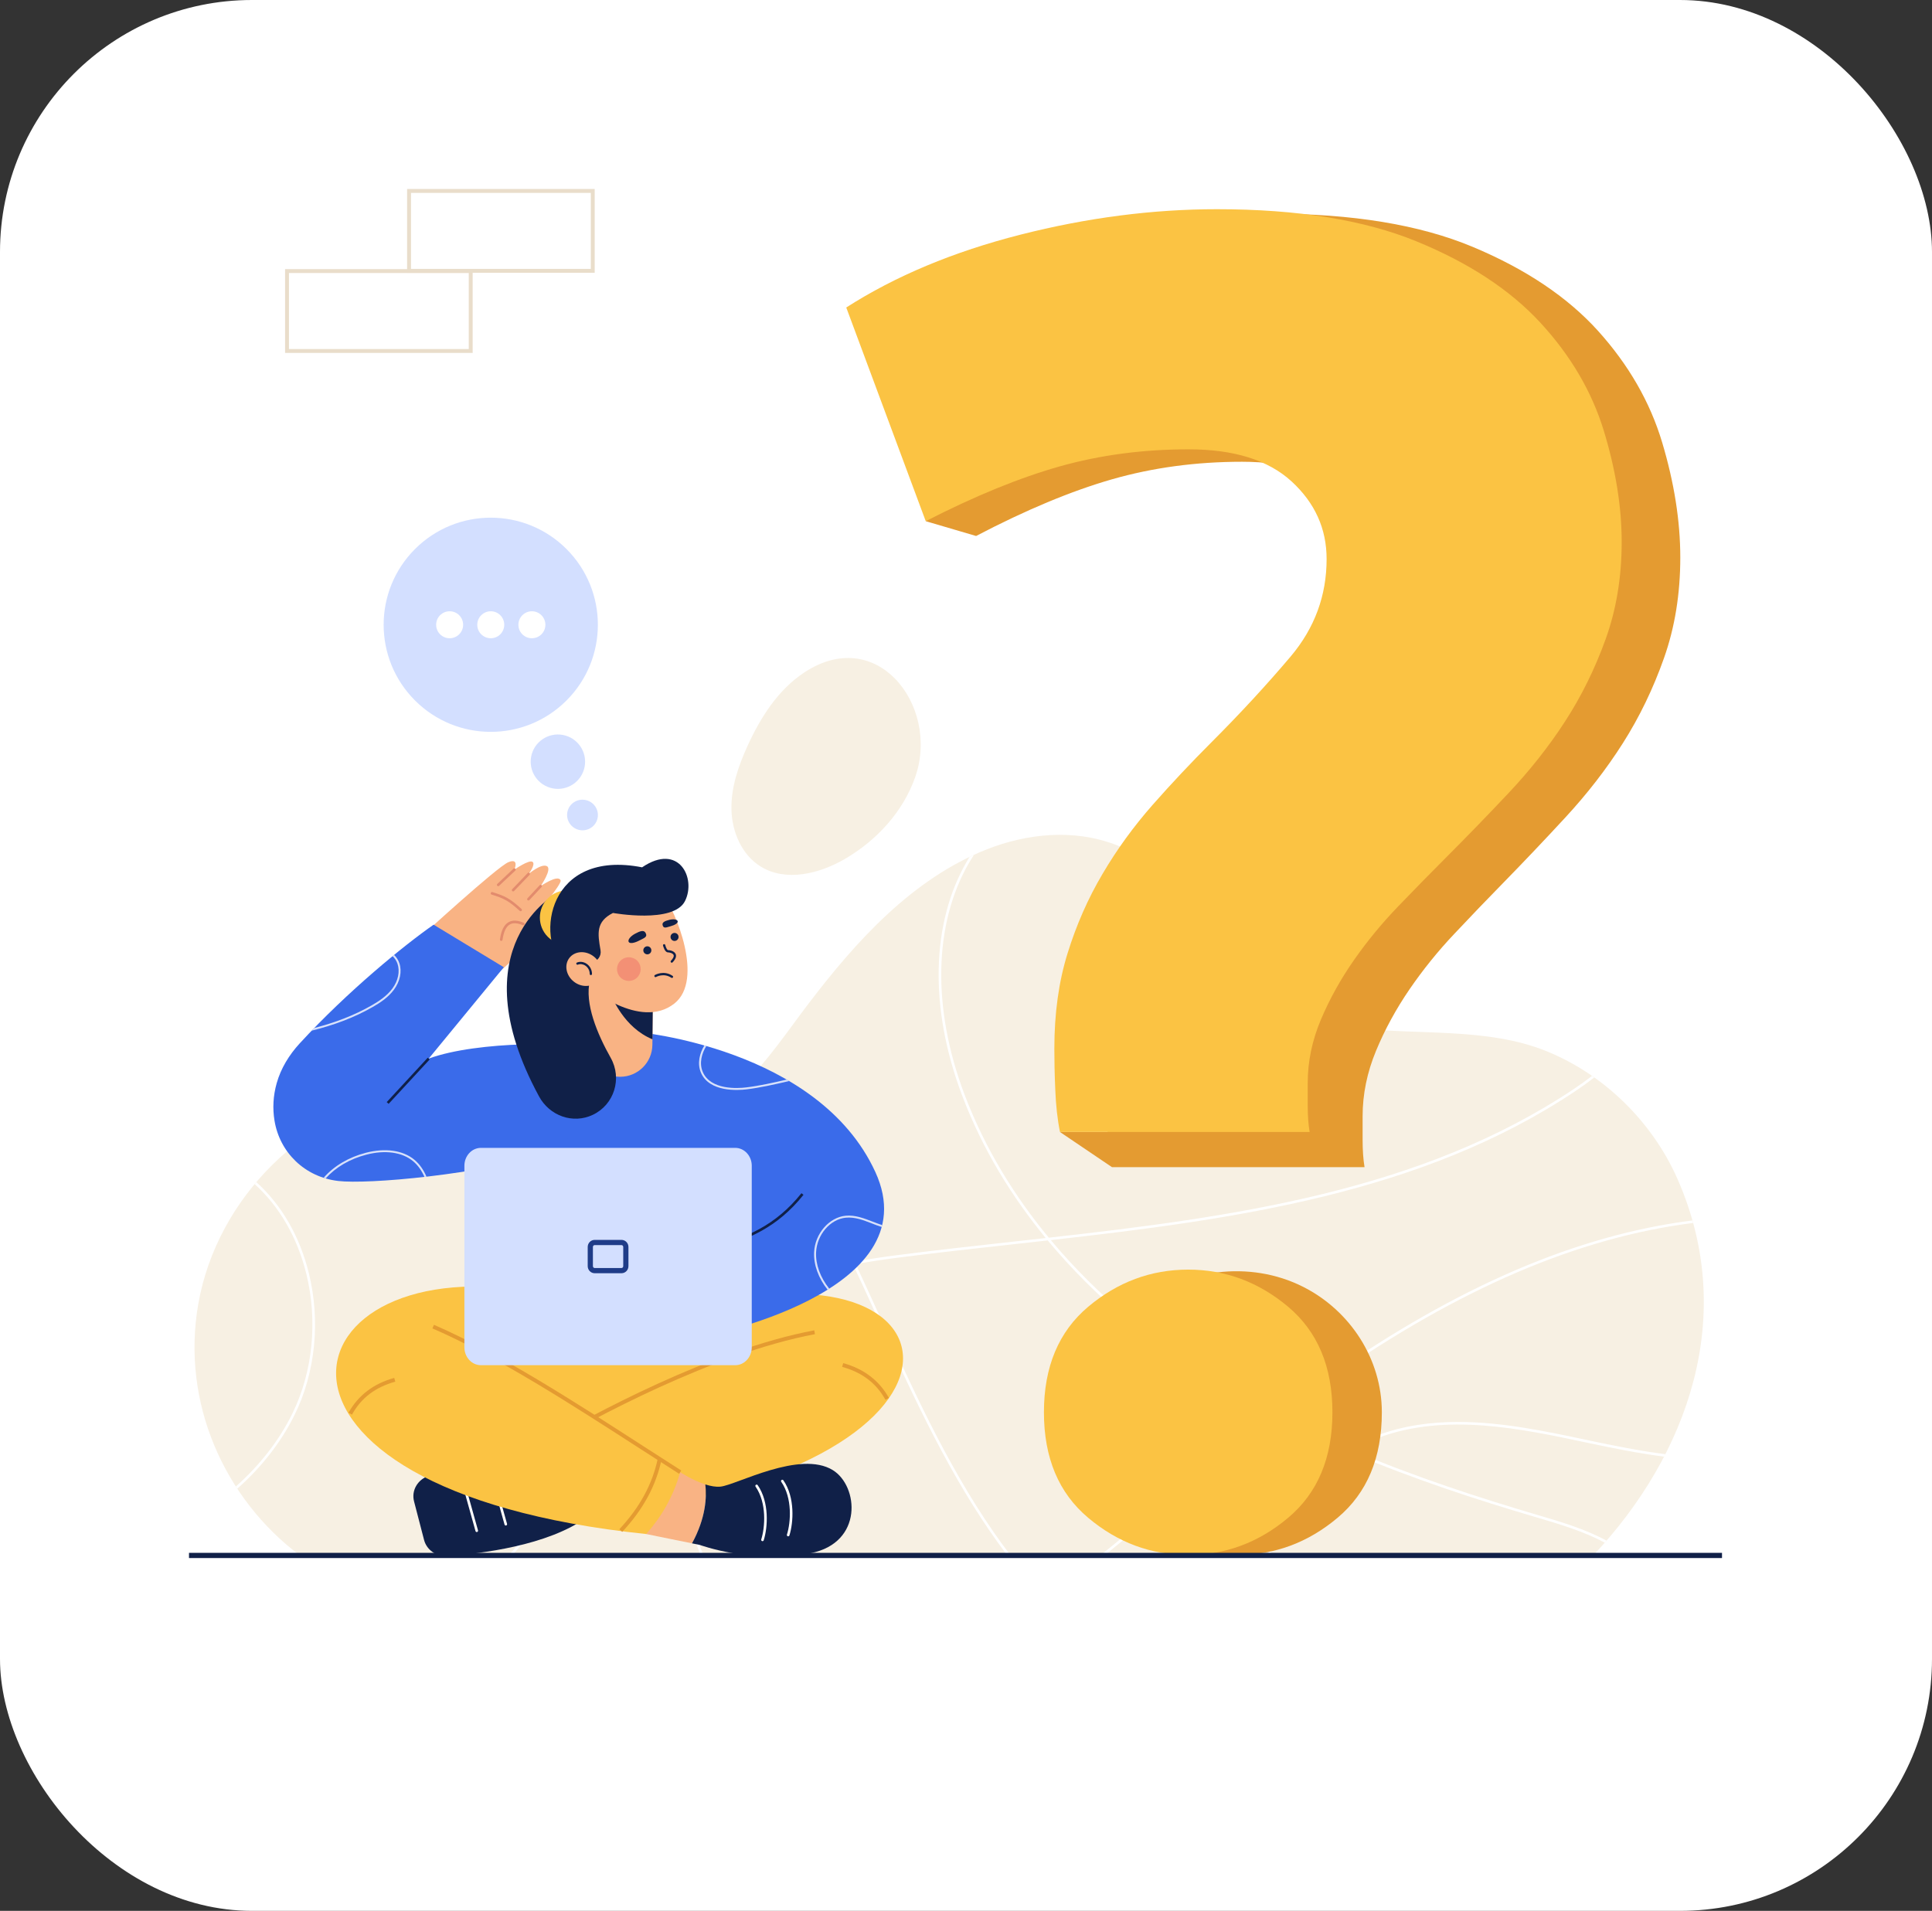 <svg width="92" height="91" viewBox="0 0 92 91" fill="none" xmlns="http://www.w3.org/2000/svg">
<rect x="0" y="0" width="92" height="91" fill="#333333" stroke="none"/>
<g id="Group 1000004091">
<rect id="Rectangle 943" width="92" height="91" rx="12" fill="white"/>
<g id="Group 1000004090">
<g id="OBJECTS">
<g id="Group">
<g id="Group_2">
<g id="Group_3">
<path id="Vector" d="M79.886 56.158C78.693 53.442 76.4 51.176 73.645 50.061C70.777 48.899 67.483 49.322 64.461 48.933C61.837 48.595 59.943 47.423 58.376 45.34C56.875 43.344 55.528 41.134 53.074 40.211C51.134 39.481 48.928 39.684 47.001 40.444C43.448 41.844 40.765 44.823 38.505 47.79C36.442 50.499 34.759 53.465 30.943 53.562C27.124 53.658 23.489 51.48 19.644 52.057C14.562 52.82 10.331 57.05 9.444 62.087C8.613 66.807 10.698 71.384 14.281 74.074H75.865C80.38 69.285 82.749 62.669 79.886 56.158Z" fill="#F7F0E3"/>
<g id="Group_4">
<path id="Vector_2" d="M24.215 74.074H24.385C25.561 72.781 26.483 71.212 27.069 69.47C28.017 66.651 27.977 63.692 26.956 61.139C26.44 59.849 25.695 58.646 24.975 57.483C24.244 56.304 23.489 55.084 22.976 53.778C22.764 53.237 22.607 52.657 22.513 52.065C22.471 52.059 22.428 52.055 22.386 52.05C22.48 52.663 22.641 53.264 22.86 53.823C23.377 55.14 24.136 56.364 24.869 57.549C25.587 58.707 26.329 59.905 26.841 61.185C27.851 63.711 27.89 66.639 26.951 69.43C26.358 71.194 25.417 72.778 24.215 74.074Z" fill="white"/>
<path id="Vector_3" d="M75.568 68.703C76.837 68.974 78.059 69.216 79.242 69.369C79.262 69.329 79.282 69.29 79.302 69.251C78.109 69.1 76.875 68.855 75.594 68.582C73.642 68.166 71.529 67.716 69.434 67.716C68.137 67.716 66.847 67.889 65.605 68.349C65.135 68.523 64.681 68.744 64.25 69.007C63.129 68.53 62.002 68.008 60.886 67.436C61.696 66.825 62.514 66.228 63.342 65.65C69.483 61.362 75.151 58.931 80.627 58.24C80.616 58.2 80.604 58.16 80.593 58.12C75.103 58.816 69.422 61.253 63.271 65.549C62.426 66.139 61.59 66.749 60.764 67.373C59.508 66.724 58.268 66.011 57.067 65.225C54.89 63.798 52.3 61.761 50.038 59.056C58.803 58.072 67.727 56.833 75.015 51.963C75.292 51.778 75.598 51.56 75.916 51.312C75.881 51.287 75.845 51.263 75.81 51.238C75.505 51.474 75.212 51.682 74.946 51.86C67.66 56.729 58.72 57.959 49.943 58.942C48.345 57.008 46.917 54.738 45.924 52.109C44.379 48.014 44.46 43.995 46.148 41.083C46.222 40.957 46.299 40.832 46.379 40.709C46.308 40.741 46.239 40.775 46.169 40.809C46.125 40.879 46.083 40.95 46.041 41.021C44.334 43.965 44.249 48.022 45.809 52.152C46.796 54.767 48.211 57.029 49.796 58.958C49.288 59.015 48.78 59.071 48.273 59.127C46.446 59.329 44.556 59.537 42.721 59.773C42.051 59.86 41.37 59.96 40.692 60.086C39.239 57.02 37.643 54.028 35.58 51.462C35.55 51.492 35.52 51.52 35.49 51.549C37.536 54.095 39.122 57.065 40.566 60.11C37.61 60.674 34.739 61.734 33.206 64.201C31.775 66.505 31.776 69.689 33.21 73.666C33.26 73.804 33.311 73.939 33.363 74.074H33.495C33.438 73.927 33.382 73.778 33.327 73.624C31.906 69.685 31.901 66.536 33.312 64.266C34.826 61.828 37.681 60.783 40.621 60.226C41.134 61.311 41.629 62.405 42.122 63.492L42.175 63.61C43.886 67.386 45.655 71.029 47.971 74.074H48.125C45.788 71.024 44.009 67.358 42.288 63.559L42.235 63.441C41.746 62.363 41.255 61.278 40.747 60.202C41.411 60.079 42.08 59.981 42.737 59.896C44.571 59.66 46.46 59.452 48.287 59.25C48.821 59.191 49.355 59.132 49.891 59.072C52.174 61.821 54.797 63.885 56.999 65.328C58.187 66.106 59.413 66.812 60.654 67.456C58.547 69.049 56.498 70.725 54.498 72.362C53.805 72.929 53.104 73.502 52.398 74.074H52.594C53.26 73.534 53.922 72.993 54.576 72.458C56.591 70.81 58.654 69.121 60.776 67.519C61.886 68.09 63.007 68.61 64.122 69.087C62.596 70.058 61.353 71.56 60.602 73.384C60.508 73.612 60.425 73.843 60.349 74.074H60.48C60.552 73.859 60.629 73.644 60.716 73.431C61.47 71.602 62.724 70.101 64.26 69.147C67.377 70.471 70.44 71.454 73.072 72.232L73.171 72.261C74.281 72.59 75.415 72.926 76.418 73.465C76.446 73.433 76.475 73.402 76.502 73.369C75.483 72.816 74.332 72.475 73.206 72.143L73.107 72.114C70.502 71.343 67.474 70.372 64.391 69.067C64.793 68.828 65.213 68.626 65.648 68.465C68.861 67.274 72.424 68.034 75.568 68.703Z" fill="white"/>
<path id="Vector_4" d="M14.591 60.682C15.138 62.921 14.894 65.338 13.922 67.316C13.285 68.611 12.365 69.783 11.232 70.79C11.255 70.825 11.277 70.859 11.3 70.894C12.452 69.874 13.386 68.685 14.033 67.37C15.018 65.368 15.266 62.919 14.712 60.652C14.279 58.881 13.409 57.381 12.207 56.296C12.181 56.327 12.154 56.359 12.127 56.391C13.309 57.459 14.165 58.937 14.591 60.682Z" fill="white"/>
</g>
</g>
<path id="Vector_5" d="M42.62 32.319C43.699 33.422 44.182 35.279 43.587 36.991C43.011 38.649 41.749 40.023 40.232 40.905C39.011 41.616 37.419 42.008 36.219 41.264C35.322 40.708 34.857 39.617 34.831 38.562C34.805 37.507 35.16 36.479 35.598 35.519C36.216 34.166 37.048 32.854 38.288 32.032C39.996 30.897 41.583 31.26 42.62 32.319Z" fill="#F7F0E3"/>
</g>
<g id="Group_5">
<path id="Vector_6" d="M28.319 12.991H19.386V9H28.319V12.991ZM19.572 12.805H28.134V9.186H19.572V12.805Z" fill="#E9DDCA"/>
<path id="Vector_7" d="M22.508 16.807H13.575V12.816H22.508V16.807ZM13.76 16.622H22.322V13.002H13.76V16.622Z" fill="#E9DDCA"/>
</g>
<g id="Group_6">
<g id="Group_7">
<path id="Vector_8" d="M79.148 21.06C78.57 19.137 77.552 17.371 76.096 15.756C74.637 14.142 72.646 12.809 70.125 11.755C67.604 10.701 64.4 10.174 60.514 10.174C57.414 10.174 54.255 10.592 51.037 11.428C47.816 12.267 45.022 13.46 42.651 15.011L45.736 23.481L44.083 24.82L46.481 25.525C48.848 24.286 51.004 23.386 52.95 22.826C54.893 22.269 56.958 21.99 59.147 21.99C61.333 21.99 62.988 22.517 64.112 23.571C65.237 24.628 65.797 25.897 65.797 27.388C65.797 29.187 65.219 30.783 64.068 32.18C62.911 33.576 61.635 34.987 60.238 36.414C59.268 37.405 58.325 38.428 57.414 39.483C56.504 40.54 55.697 41.67 55 42.881C54.3 44.09 53.739 45.392 53.315 46.789C52.888 48.185 52.677 49.751 52.677 51.487C52.677 52.047 52.689 52.713 52.722 53.489C52.727 53.632 52.735 53.771 52.743 53.909H50.476L52.95 55.582H64.978C64.916 55.209 64.886 54.776 64.886 54.279C64.886 53.783 64.886 53.41 64.886 53.162C64.886 52.108 65.1 51.069 65.524 50.045C65.948 49.021 66.482 48.046 67.12 47.113C67.758 46.183 68.47 45.298 69.262 44.462C70.051 43.623 70.81 42.833 71.54 42.088C72.51 41.097 73.513 40.043 74.545 38.925C75.577 37.808 76.491 36.632 77.28 35.391C78.069 34.149 78.721 32.801 79.237 31.341C79.753 29.884 80.014 28.287 80.014 26.549C80.014 24.813 79.724 22.983 79.148 21.06Z" fill="#E49B31"/>
<path id="Vector_9" d="M56.6 21.398C54.437 21.398 52.397 21.668 50.476 22.207C48.553 22.75 46.422 23.62 44.083 24.82L40.298 14.644C42.641 13.143 45.402 11.989 48.586 11.177C51.766 10.367 54.888 9.963 57.952 9.963C61.792 9.963 64.958 10.473 67.45 11.493C69.941 12.513 71.908 13.803 73.35 15.366C74.79 16.928 75.795 18.637 76.367 20.498C76.936 22.36 77.223 24.131 77.223 25.81C77.223 27.493 76.965 29.038 76.455 30.448C75.945 31.861 75.3 33.165 74.52 34.367C73.74 35.569 72.838 36.706 71.817 37.788C70.797 38.87 69.806 39.89 68.848 40.849C68.127 41.57 67.376 42.335 66.596 43.147C65.814 43.956 65.11 44.812 64.48 45.712C63.85 46.615 63.322 47.559 62.903 48.55C62.484 49.54 62.273 50.546 62.273 51.566C62.273 51.806 62.273 52.167 62.273 52.648C62.273 53.129 62.302 53.548 62.363 53.908H50.476C50.353 53.307 50.28 52.633 50.251 51.883C50.218 51.132 50.207 50.487 50.207 49.945C50.207 48.265 50.415 46.75 50.837 45.398C51.256 44.047 51.81 42.786 52.502 41.617C53.191 40.444 53.988 39.351 54.888 38.328C55.788 37.307 56.72 36.317 57.679 35.358C59.06 33.977 60.32 32.611 61.463 31.26C62.601 29.909 63.172 28.364 63.172 26.622C63.172 25.18 62.618 23.952 61.507 22.929C60.396 21.909 58.761 21.398 56.6 21.398Z" fill="#FBC343"/>
</g>
<g id="Group_8">
<path id="Vector_10" d="M65.802 67.256C65.802 69.424 65.1 71.098 63.696 72.278C62.291 73.461 60.705 74.05 58.933 74.05C57.159 74.05 55.572 73.461 54.168 72.278C52.766 71.098 52.064 69.424 52.064 67.256C52.064 65.09 52.766 63.416 54.168 62.233C56.329 60.41 59.526 60.003 62.057 61.283C64.302 62.419 65.802 64.726 65.802 67.256Z" fill="#E49B31"/>
<path id="Vector_11" d="M63.449 67.256C63.449 69.425 62.747 71.098 61.343 72.278C59.938 73.461 58.352 74.05 56.58 74.05C54.806 74.05 53.219 73.461 51.815 72.278C50.413 71.098 49.711 69.425 49.711 67.256C49.711 65.09 50.413 63.417 51.815 62.234C53.219 61.053 54.806 60.462 56.58 60.462C58.352 60.462 59.938 61.053 61.343 62.234C62.747 63.417 63.449 65.09 63.449 67.256Z" fill="#FBC343"/>
</g>
</g>
<g id="Group_9">
<g id="Group_10">
<path id="Vector_12" d="M27.84 36.512C27.971 35.808 27.508 35.132 26.805 35C26.102 34.868 25.425 35.331 25.293 36.034C25.161 36.738 25.625 37.414 26.328 37.546C27.031 37.678 27.708 37.215 27.84 36.512Z" fill="#D3DFFF"/>
<path id="Vector_13" d="M28.459 38.948C28.533 38.552 28.27 38.171 27.872 38.096C27.474 38.022 27.091 38.282 27.017 38.677C26.943 39.073 27.206 39.454 27.604 39.529C28.002 39.603 28.385 39.343 28.459 38.948Z" fill="#D3DFFF"/>
<g id="Group_11">
<path id="Vector_14" d="M26.976 33.359C28.968 31.368 28.968 28.138 26.976 26.146C24.984 24.155 21.755 24.155 19.763 26.146C17.771 28.138 17.771 31.368 19.763 33.359C21.755 35.351 24.984 35.351 26.976 33.359Z" fill="#D3DFFF"/>
<g id="Group_12">
<path id="Vector_15" d="M21.412 30.395C21.766 30.395 22.054 30.108 22.054 29.753C22.054 29.398 21.766 29.11 21.412 29.11C21.057 29.11 20.769 29.398 20.769 29.753C20.769 30.108 21.057 30.395 21.412 30.395Z" fill="white"/>
<path id="Vector_16" d="M23.37 30.395C23.725 30.395 24.012 30.108 24.012 29.753C24.012 29.398 23.725 29.11 23.37 29.11C23.015 29.11 22.727 29.398 22.727 29.753C22.727 30.108 23.015 30.395 23.37 30.395Z" fill="white"/>
<path id="Vector_17" d="M25.328 30.395C25.683 30.395 25.971 30.108 25.971 29.753C25.971 29.398 25.683 29.11 25.328 29.11C24.973 29.11 24.686 29.398 24.686 29.753C24.686 30.108 24.973 30.395 25.328 30.395Z" fill="white"/>
</g>
</g>
</g>
<g id="Group_13">
<g id="Group_14">
<g id="Group_15">
<path id="Vector_18" d="M19.716 71.497L20.193 73.334C20.317 73.813 20.78 74.137 21.293 74.102C22.855 73.996 26.102 73.613 27.965 72.24L27.436 69.592C24.874 69.447 22.478 69.59 20.403 70.288C19.884 70.463 19.583 70.984 19.716 71.497Z" fill="#102048"/>
<path id="Vector_19" d="M22.702 72.959C22.675 72.959 22.65 72.941 22.643 72.913L22.003 70.623C21.994 70.59 22.013 70.555 22.046 70.546C22.079 70.537 22.113 70.556 22.122 70.589L22.762 72.88C22.771 72.913 22.752 72.947 22.719 72.957C22.713 72.958 22.708 72.959 22.702 72.959Z" fill="white"/>
<path id="Vector_20" d="M24.085 72.649C24.058 72.649 24.033 72.631 24.026 72.604L23.386 70.313C23.377 70.28 23.396 70.246 23.429 70.237C23.462 70.227 23.496 70.247 23.505 70.28L24.145 72.571C24.154 72.604 24.135 72.638 24.102 72.647C24.096 72.649 24.091 72.649 24.085 72.649Z" fill="white"/>
</g>
<path id="Vector_21" d="M25.691 61.567L19.737 63.334L24.159 69.393L30.507 69.898L39.264 66.195L35.936 61.188L25.691 61.567Z" fill="#FBC343"/>
<path id="Vector_22" d="M33.032 62.408C46.108 58.537 48.21 70.094 27.807 72.198C27.087 71.387 26.244 69.98 25.91 68.804L36.684 63.825L33.032 62.408Z" fill="#FBC343"/>
<path id="Vector_23" d="M33.587 70.692C32.976 70.496 32.39 70.109 32.39 70.109L30.288 70.769L30.77 73.055L32.953 73.498C33.618 72.282 33.657 71.283 33.587 70.692Z" fill="#F9B384"/>
<path id="Vector_24" d="M25.957 68.884L25.863 68.724C28.111 67.417 33.869 64.279 38.774 63.353L38.808 63.536C33.931 64.456 28.196 67.583 25.957 68.884Z" fill="#E49B31"/>
<path id="Vector_25" d="M25.691 61.567C13.52 59.253 10.367 70.95 30.77 73.054C31.491 72.243 32.056 71.285 32.39 70.109C29.256 68.012 25.752 66.019 21.911 64.12L25.691 61.567Z" fill="#FBC343"/>
<path id="Vector_26" d="M32.34 70.186C31.761 69.818 31.158 69.428 30.519 69.016C27.313 66.946 23.679 64.599 20.591 63.261L20.665 63.091C23.767 64.435 27.407 66.786 30.62 68.86C31.258 69.272 31.861 69.661 32.44 70.029L32.34 70.186Z" fill="#E49B31"/>
<path id="Vector_27" d="M16.761 67.367L16.598 67.277C17.055 66.45 17.787 65.892 18.773 65.619L18.823 65.798C17.873 66.061 17.199 66.574 16.761 67.367Z" fill="#E49B31"/>
<path id="Vector_28" d="M42.165 66.663C41.727 65.87 41.053 65.357 40.103 65.094L40.152 64.915C41.139 65.188 41.871 65.746 42.328 66.573L42.165 66.663Z" fill="#E49B31"/>
<path id="Vector_29" d="M29.63 72.951L29.494 72.824C30.468 71.782 31.066 70.681 31.323 69.459L31.504 69.497C31.241 70.753 30.628 71.883 29.63 72.951Z" fill="#E49B31"/>
<g id="Group_16">
<path id="Vector_30" d="M39.658 70.011C38.098 69.048 35.075 70.712 34.316 70.796C34.095 70.821 33.839 70.773 33.587 70.692C33.657 71.283 33.618 72.282 32.953 73.498L33.324 73.573C33.324 73.573 35.888 74.513 38.607 73.966C41.117 73.461 40.884 70.768 39.658 70.011Z" fill="#102048"/>
<path id="Vector_31" d="M37.532 73.163C37.526 73.163 37.52 73.162 37.513 73.16C37.481 73.15 37.463 73.115 37.473 73.083C37.658 72.496 37.739 71.342 37.203 70.567C37.183 70.539 37.19 70.5 37.218 70.481C37.246 70.461 37.285 70.468 37.304 70.496C37.866 71.308 37.784 72.51 37.591 73.12C37.583 73.146 37.558 73.163 37.532 73.163Z" fill="white"/>
<path id="Vector_32" d="M36.309 73.394C36.303 73.394 36.297 73.393 36.291 73.391C36.258 73.381 36.24 73.346 36.25 73.313C36.435 72.727 36.516 71.572 35.98 70.797C35.96 70.769 35.967 70.731 35.995 70.711C36.023 70.692 36.062 70.699 36.081 70.727C36.643 71.539 36.561 72.741 36.368 73.35C36.36 73.377 36.335 73.394 36.309 73.394Z" fill="white"/>
</g>
</g>
<g id="Group_17">
<g id="Group_18">
<path id="Vector_33" d="M23.538 46.486C23.538 46.486 26.603 43.879 26.49 43.384C26.409 43.03 25.54 43.549 25.54 43.549C25.54 43.549 26.758 42.104 26.696 41.929C26.585 41.615 25.743 42.199 25.743 42.199C25.743 42.199 26.312 41.38 26.04 41.247C25.768 41.113 25.175 41.618 25.175 41.618C25.175 41.618 25.521 41.163 25.359 41.044C25.196 40.924 24.493 41.415 24.493 41.415C24.493 41.415 24.745 40.842 24.21 41.059C23.674 41.276 19.918 44.723 19.918 44.723L23.538 46.486Z" fill="#F9B384"/>
<g id="Group_19">
<path id="Vector_34" d="M24.792 43.395C24.777 43.395 24.762 43.389 24.75 43.379C24.224 42.898 23.992 42.781 23.412 42.603C23.379 42.593 23.361 42.558 23.371 42.525C23.381 42.492 23.416 42.474 23.448 42.484C24.05 42.669 24.29 42.79 24.834 43.287C24.859 43.31 24.861 43.349 24.838 43.375C24.826 43.388 24.809 43.395 24.792 43.395Z" fill="#E28B6D"/>
<path id="Vector_35" d="M23.869 44.808C23.866 44.808 23.863 44.808 23.86 44.808C23.826 44.803 23.802 44.772 23.807 44.738C23.867 44.307 24.003 44.037 24.222 43.914C24.409 43.809 24.653 43.82 24.946 43.947C24.977 43.96 24.991 43.996 24.978 44.028C24.964 44.059 24.928 44.074 24.897 44.06C24.641 43.95 24.434 43.937 24.283 44.022C24.102 44.124 23.984 44.37 23.93 44.755C23.925 44.786 23.899 44.808 23.869 44.808Z" fill="#E28B6D"/>
<path id="Vector_36" d="M23.724 42.202C23.707 42.202 23.691 42.196 23.679 42.183C23.655 42.158 23.657 42.119 23.681 42.095L24.451 41.37C24.476 41.347 24.515 41.348 24.538 41.373C24.562 41.398 24.561 41.437 24.536 41.461L23.766 42.185C23.755 42.197 23.739 42.202 23.724 42.202Z" fill="#E28B6D"/>
<path id="Vector_37" d="M24.436 42.45C24.421 42.45 24.405 42.445 24.393 42.433C24.368 42.409 24.368 42.37 24.391 42.346L25.13 41.576C25.154 41.551 25.193 41.55 25.218 41.574C25.242 41.598 25.243 41.637 25.22 41.661L24.481 42.431C24.468 42.444 24.452 42.45 24.436 42.45Z" fill="#E28B6D"/>
<path id="Vector_38" d="M25.164 42.883C25.148 42.883 25.133 42.878 25.122 42.867C25.096 42.843 25.095 42.804 25.118 42.779L25.698 42.157C25.721 42.132 25.761 42.131 25.786 42.154C25.811 42.178 25.812 42.217 25.789 42.242L25.209 42.864C25.197 42.877 25.18 42.883 25.164 42.883Z" fill="#E28B6D"/>
</g>
</g>
<g id="Group_20">
<path id="Vector_39" d="M35.117 63.92L23.91 64.354L22.671 54.137C22.671 54.137 26.423 50.578 27.867 49.268L30.304 49.143C37.864 52.579 36.627 56.872 35.117 63.92Z" fill="#3A6BEA"/>
<path id="Vector_40" d="M30.304 49.143C30.304 49.143 38.954 49.882 41.681 55.809C44.349 61.608 33.383 63.672 33.383 63.672L30.304 49.143Z" fill="#3A6BEA"/>
<path id="Vector_41" d="M20.416 50.412L23.991 46.062L20.648 44.036C19.254 45.006 16.557 47.202 14.272 49.688C13.768 50.237 13.374 50.878 13.176 51.584C13.006 52.187 12.976 52.782 13.071 53.364C13.319 54.883 14.513 56.055 16.108 56.241C17.47 56.401 22.671 55.994 26.882 54.755L28.12 49.975C27.484 49.614 22.754 49.552 20.416 50.412Z" fill="#3A6BEA"/>
</g>
<g id="Group_21" opacity="0.8">
<path id="Vector_42" d="M37.523 51.495C37.541 51.49 37.56 51.486 37.578 51.482C37.539 51.459 37.5 51.436 37.461 51.413C36.827 51.559 36.173 51.709 35.528 51.786C35.141 51.833 33.846 51.919 33.468 51.056C33.28 50.627 33.422 50.15 33.635 49.815C33.604 49.806 33.573 49.797 33.542 49.788C33.324 50.143 33.184 50.641 33.383 51.093C33.787 52.014 35.136 51.927 35.539 51.879C36.203 51.799 36.874 51.644 37.523 51.495Z" fill="white"/>
<path id="Vector_43" d="M41.559 58.179C41.146 58.019 40.719 57.854 40.27 57.896C39.483 57.971 38.809 58.749 38.768 59.632C38.741 60.233 38.97 60.864 39.409 61.419C39.435 61.402 39.461 61.386 39.488 61.369C39.059 60.83 38.834 60.218 38.861 59.636C38.9 58.798 39.536 58.059 40.279 57.989C40.706 57.949 41.104 58.102 41.526 58.265C41.676 58.324 41.829 58.382 41.985 58.432C41.993 58.402 42.001 58.372 42.008 58.342C41.856 58.293 41.706 58.236 41.559 58.179Z" fill="white"/>
<path id="Vector_44" d="M19.726 55.224C19.186 54.778 18.347 54.658 17.425 54.897C16.602 55.109 15.897 55.531 15.412 56.088C15.444 56.099 15.475 56.11 15.507 56.12C15.979 55.591 16.658 55.191 17.448 54.987C18.341 54.755 19.15 54.868 19.667 55.296C19.913 55.499 20.087 55.763 20.213 56.047C20.245 56.044 20.277 56.04 20.309 56.036C20.177 55.73 19.992 55.444 19.726 55.224Z" fill="white"/>
<path id="Vector_45" d="M14.844 49.082C15.856 48.83 16.844 48.477 17.754 47.952C18.099 47.754 18.487 47.501 18.76 47.13C19.051 46.736 19.148 46.265 19.019 45.873C18.968 45.719 18.879 45.584 18.767 45.476C18.743 45.495 18.719 45.515 18.695 45.534C18.8 45.634 18.884 45.759 18.931 45.902C19.05 46.266 18.959 46.705 18.686 47.075C18.423 47.432 18.044 47.678 17.708 47.872C16.849 48.367 15.92 48.709 14.965 48.956C14.925 48.998 14.885 49.04 14.844 49.082Z" fill="white"/>
</g>
<g id="Group_22">
<path id="Vector_46" d="M31.095 46.872L31.094 47.031L31.069 49.494L31.066 49.761C31.061 50.178 30.89 50.557 30.613 50.832C30.339 51.105 29.96 51.276 29.541 51.279C28.696 51.284 28.006 50.605 27.998 49.759L27.968 46.715L31.095 46.872Z" fill="#F9B384"/>
<path id="Vector_47" d="M31.094 47.029L31.069 49.493C29.7 48.935 29.136 47.453 29.136 47.453L31.094 47.029Z" fill="#102048"/>
<path id="Vector_48" d="M31.636 42.731C32.126 43.32 33.559 46.657 32.107 47.795C30.472 49.076 27.985 46.971 27.985 46.971L27.652 43.085L29.81 42.516L31.636 42.731Z" fill="#F9B384"/>
<path id="Vector_49" d="M26.552 42.517C26.552 42.517 21.763 45.014 25.668 52.213C26.169 53.138 27.28 53.541 28.23 53.09C29.249 52.606 29.635 51.361 29.082 50.378C28.443 49.243 27.827 47.782 28.09 46.695L26.552 42.517Z" fill="#102048"/>
<path id="Vector_50" d="M27.919 44.614C28.425 44.108 28.425 43.288 27.919 42.782C27.413 42.276 26.593 42.276 26.087 42.782C25.582 43.288 25.582 44.108 26.087 44.614C26.593 45.12 27.413 45.12 27.919 44.614Z" fill="#FBC343"/>
<path id="Vector_51" d="M28.597 45.255C28.457 44.447 28.372 43.893 29.189 43.477C29.189 43.477 32.067 44 32.617 42.914C33.166 41.828 32.329 40.114 30.576 41.304C26.088 40.428 25.486 44.628 26.847 46.028L28.19 45.822C28.46 45.78 28.644 45.525 28.597 45.255Z" fill="#102048"/>
<g id="Group_23">
<path id="Vector_52" d="M30.826 45.448C30.932 45.448 31.017 45.362 31.017 45.257C31.017 45.151 30.932 45.065 30.826 45.065C30.72 45.065 30.634 45.151 30.634 45.257C30.634 45.362 30.72 45.448 30.826 45.448Z" fill="#102048"/>
<path id="Vector_53" d="M32.121 44.81C32.227 44.81 32.312 44.725 32.312 44.619C32.312 44.513 32.227 44.428 32.121 44.428C32.016 44.428 31.93 44.513 31.93 44.619C31.93 44.725 32.016 44.81 32.121 44.81Z" fill="#102048"/>
<path id="Vector_54" d="M31.989 45.846C31.975 45.846 31.962 45.841 31.951 45.831C31.93 45.81 31.929 45.776 31.95 45.754C32.026 45.673 32.11 45.56 32.075 45.477C32.038 45.392 31.883 45.355 31.812 45.355C31.66 45.355 31.586 45.083 31.573 45.029C31.566 45 31.584 44.971 31.613 44.964C31.642 44.956 31.671 44.974 31.678 45.003C31.706 45.118 31.769 45.247 31.812 45.247C31.885 45.247 32.109 45.281 32.175 45.435C32.222 45.544 32.172 45.677 32.028 45.829C32.017 45.84 32.003 45.846 31.989 45.846Z" fill="#102048"/>
<path id="Vector_55" d="M31.999 46.572C31.988 46.572 31.978 46.569 31.968 46.563C31.608 46.32 31.244 46.523 31.241 46.526C31.215 46.541 31.182 46.532 31.167 46.506C31.152 46.48 31.161 46.447 31.186 46.432C31.204 46.422 31.613 46.192 32.029 46.473C32.054 46.49 32.06 46.523 32.044 46.548C32.033 46.564 32.016 46.572 31.999 46.572Z" fill="#102048"/>
<path id="Vector_56" d="M30.742 44.427C30.851 44.632 30.661 44.673 30.439 44.791C30.217 44.91 29.989 44.953 29.937 44.855C29.885 44.757 30.023 44.582 30.246 44.464C30.468 44.346 30.658 44.269 30.742 44.427Z" fill="#102048"/>
<path id="Vector_57" d="M31.553 44.058C31.601 44.241 31.737 44.161 31.935 44.109C32.134 44.057 32.294 43.957 32.271 43.87C32.248 43.783 32.069 43.754 31.871 43.806C31.672 43.858 31.516 43.916 31.553 44.058Z" fill="#102048"/>
</g>
<path id="Vector_58" opacity="0.4" d="M30.327 46.565C30.556 46.354 30.571 45.997 30.36 45.768C30.148 45.539 29.791 45.524 29.562 45.736C29.333 45.947 29.319 46.304 29.53 46.533C29.741 46.762 30.098 46.776 30.327 46.565Z" fill="#EB5D60"/>
<path id="Vector_59" d="M28.488 46.68C28.745 46.346 28.647 45.837 28.267 45.544C27.887 45.251 27.37 45.285 27.113 45.619C26.855 45.953 26.953 46.461 27.333 46.754C27.713 47.047 28.23 47.014 28.488 46.68Z" fill="#F9B384"/>
<path id="Vector_60" d="M28.136 46.436C28.106 46.436 28.082 46.412 28.082 46.382C28.082 46.222 28.004 46.074 27.873 45.986C27.762 45.911 27.628 45.894 27.517 45.939C27.489 45.95 27.458 45.937 27.446 45.909C27.435 45.881 27.448 45.85 27.476 45.838C27.621 45.779 27.792 45.801 27.934 45.896C28.094 46.004 28.19 46.186 28.19 46.382C28.19 46.412 28.166 46.436 28.136 46.436Z" fill="#102048"/>
</g>
<g id="Group_24">
<path id="Vector_61" d="M20.37 50.369L18.415 52.484L18.506 52.568L20.461 50.453L20.37 50.369Z" fill="#102048"/>
<path id="Vector_62" d="M34.145 59.46L34.108 59.341C35.532 58.908 36.913 58.389 38.165 56.823L38.261 56.901C36.988 58.494 35.587 59.02 34.145 59.46Z" fill="#102048"/>
</g>
</g>
<g id="Group_25">
<g id="Group_26">
<path id="Vector_63" d="M35.01 54.664H22.902C22.467 54.664 22.114 55.046 22.114 55.517V64.161C22.114 64.632 22.467 65.014 22.902 65.014H35.01C35.445 65.014 35.798 64.632 35.798 64.161V55.517C35.798 55.046 35.445 54.664 35.01 54.664Z" fill="#D3DFFF"/>
</g>
<g id="Group_27">
<path id="Vector_64" d="M29.595 59.294C29.641 59.294 29.678 59.334 29.678 59.384V60.296C29.678 60.346 29.641 60.386 29.595 60.386H28.317C28.271 60.386 28.234 60.346 28.234 60.296V59.384C28.234 59.334 28.271 59.294 28.317 59.294H29.595ZM29.595 59.046H28.317C28.134 59.046 27.986 59.197 27.986 59.384V60.296C27.986 60.483 28.134 60.634 28.317 60.634H29.595C29.778 60.634 29.926 60.483 29.926 60.296V59.384C29.926 59.197 29.778 59.046 29.595 59.046Z" fill="#1F3C88"/>
</g>
</g>
</g>
</g>
<path id="Vector_65" d="M82 73.95H9V74.198H82V73.95Z" fill="#102048"/>
</g>
</g>
</g>
</g>
</svg>
